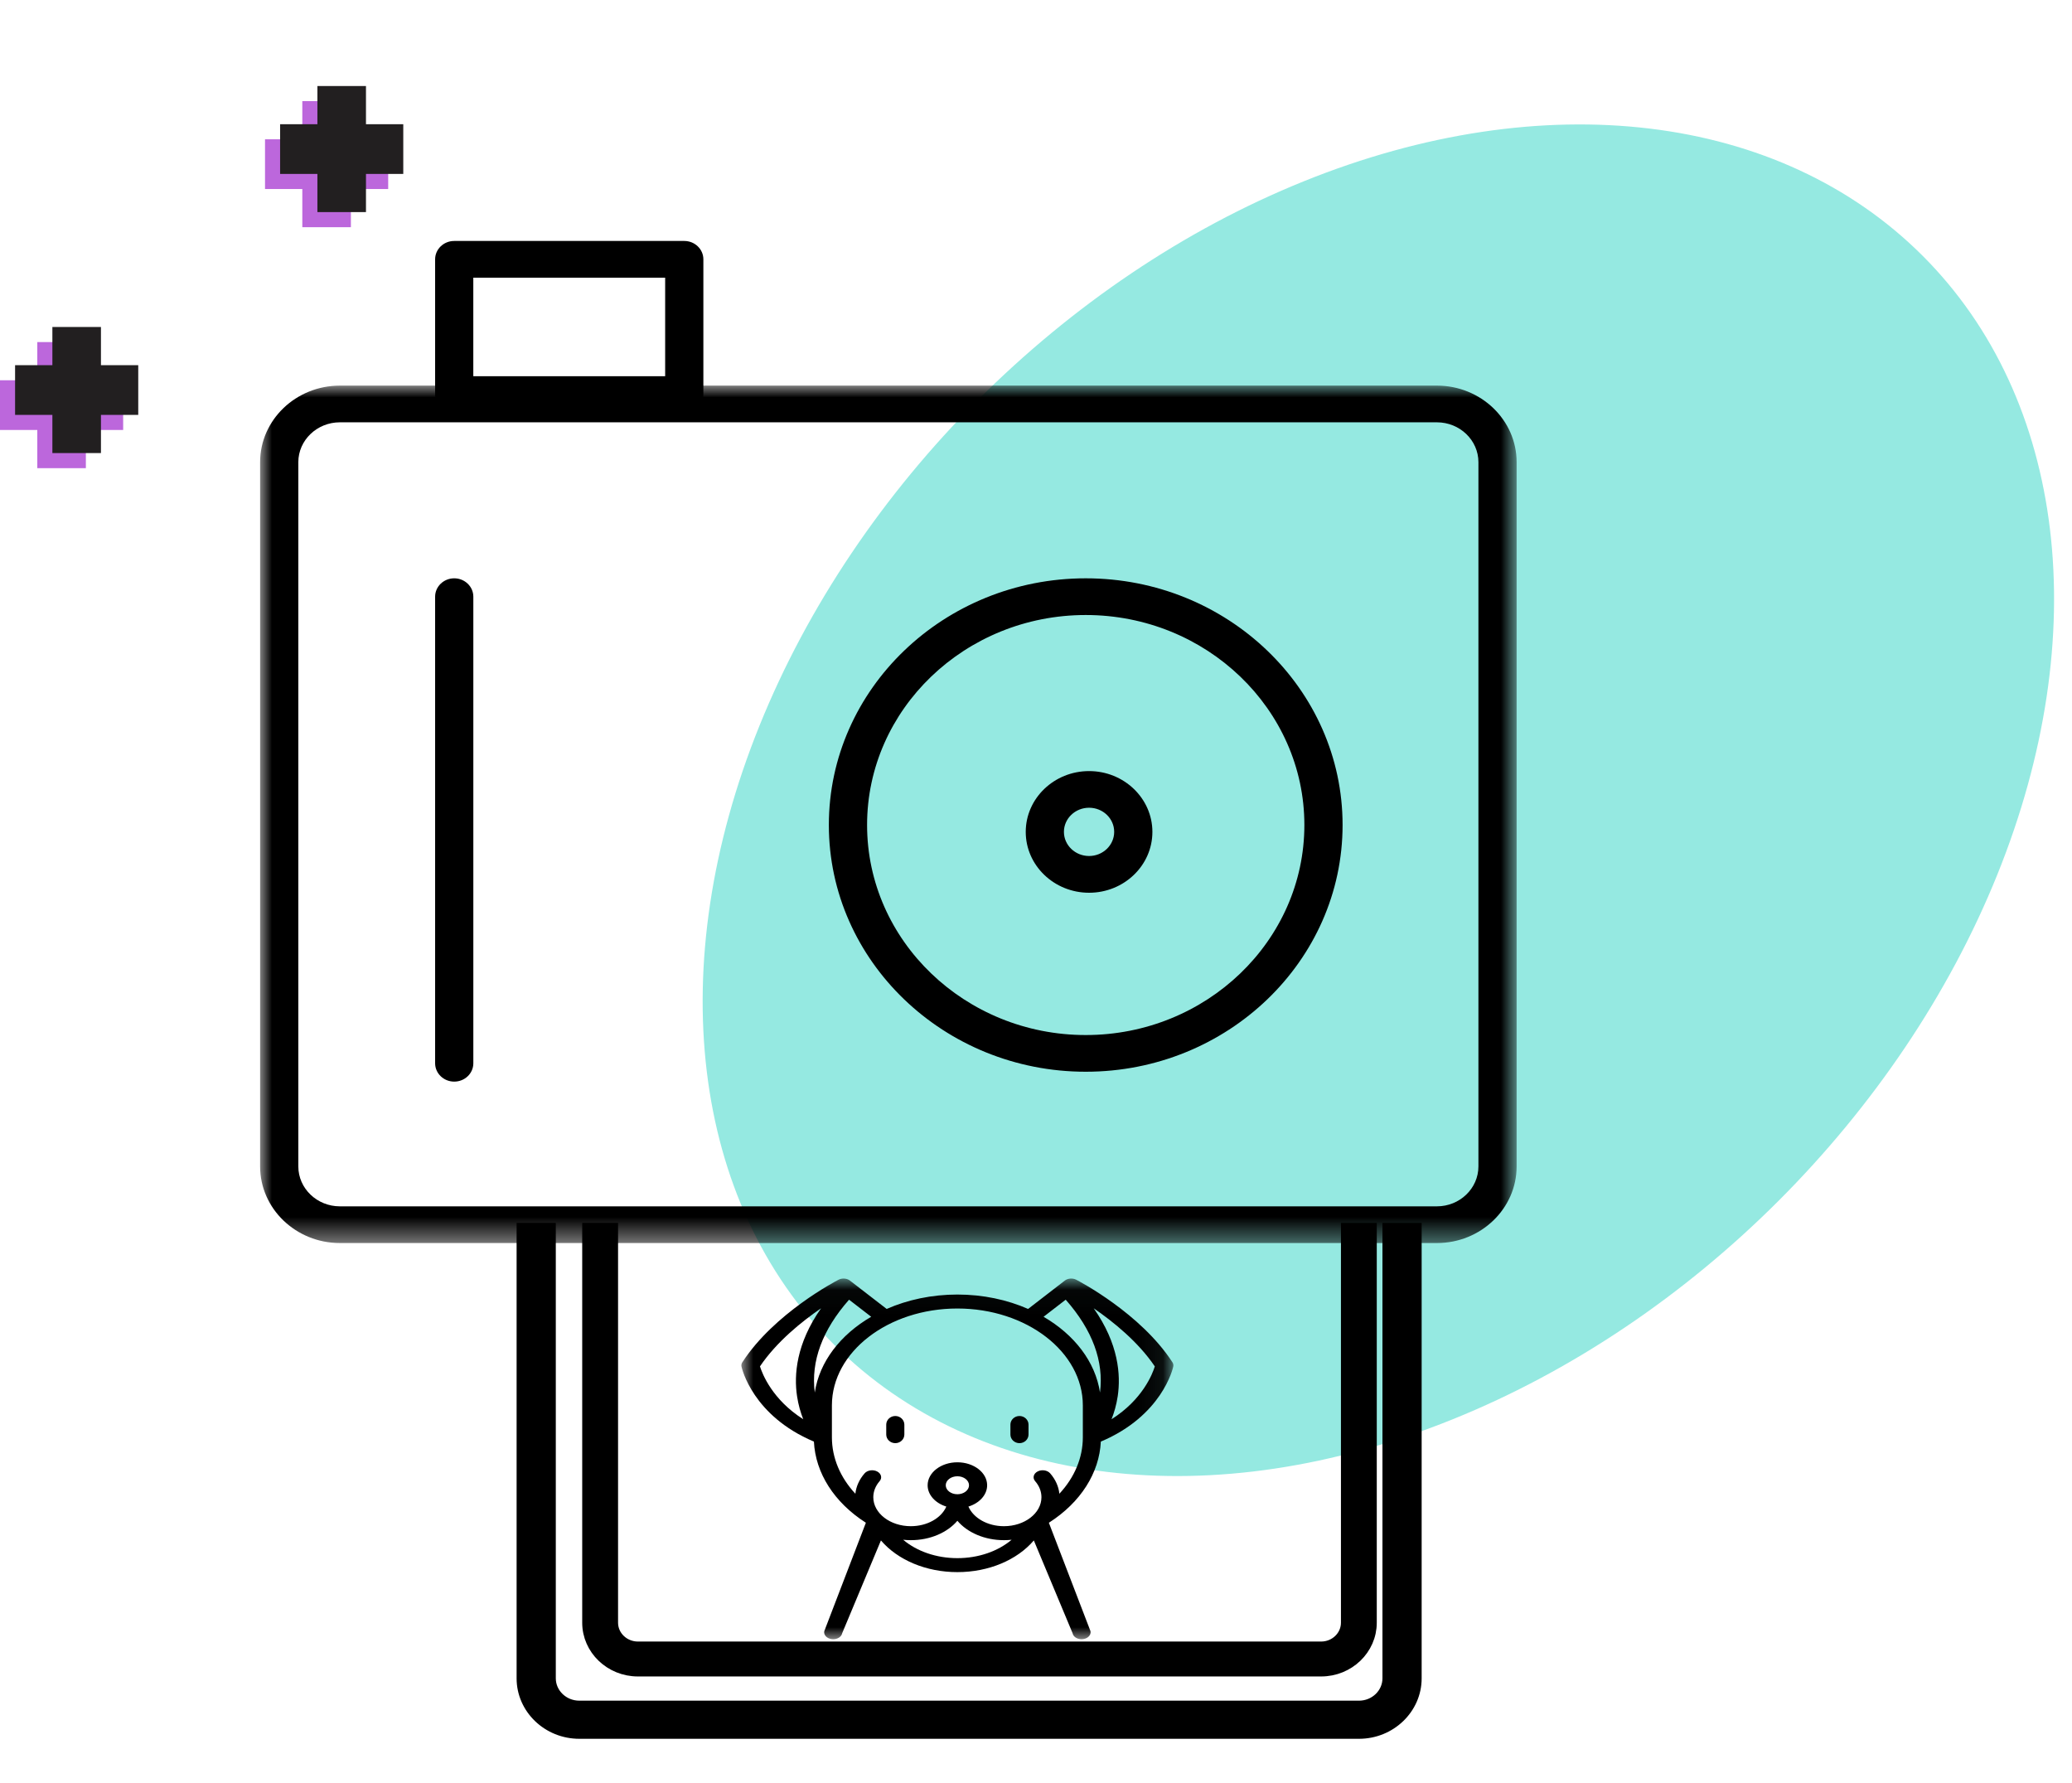 <?xml version="1.0" encoding="UTF-8" standalone="no"?>
<svg width="86px" height="74px" viewBox="0 0 86 74" version="1.1" xmlns="http://www.w3.org/2000/svg" xmlns:xlink="http://www.w3.org/1999/xlink">
    <!-- Generator: Sketch 41.2 (35397) - http://www.bohemiancoding.com/sketch -->
    <title>Artboard 2 Copy 2</title>
    <desc>Created with Sketch.</desc>
    <defs>
        <polygon id="path-1" points="3.45116799e-21 0.003 3.45116799e-21 35.586 52.153 35.586 52.153 0.003 0 0.003"></polygon>
        <polygon id="path-3" points="17.932 15 0 15 0 0.032 17.932 0.032"></polygon>
    </defs>
    <g id="gray-version" stroke="none" stroke-width="1" fill="none" fill-rule="evenodd">
        <g id="Artboard-2-Copy-2">
            <g id="Group-20" transform="translate(0, -6)">
                <ellipse id="Oval-2-Copy-4" fill="#95E9E1" transform="translate(57.21, 39.21) rotate(-45) translate(-57.21, -39.21) " cx="57.21" cy="39.21" rx="31.951" ry="23.5"></ellipse>
                <g id="Group-22-Copy" transform="translate(11, 9)">
                    <g id="Group-21">
                        <polygon id="Fill-5-Copy-2" fill="#BC67DC" points="3.564 2.781 3.564 1.196 1.548 1.196 1.548 2.781 0 2.781 0 4.844 1.548 4.844 1.548 6.429 3.564 6.429 3.564 4.844 5.112 4.844 5.112 2.781"></polygon>
                        <polygon id="Fill-5-Copy" fill="#221F20" points="4.19 2.155 4.19 0.57 2.174 0.57 2.174 2.155 0.626 2.155 0.626 4.218 2.174 4.218 2.174 5.802 4.19 5.802 4.19 4.218 5.738 4.218 5.738 2.155"></polygon>
                    </g>
                </g>
                <g id="Group-22-Copy-2" transform="translate(0, 19)">
                    <g id="Group-21">
                        <polygon id="Fill-5-Copy-2" fill="#BC67DC" points="3.564 2.781 3.564 1.196 1.548 1.196 1.548 2.781 0 2.781 0 4.844 1.548 4.844 1.548 6.429 3.564 6.429 3.564 4.844 5.112 4.844 5.112 2.781"></polygon>
                        <polygon id="Fill-5-Copy" fill="#221F20" points="4.19 2.155 4.19 0.57 2.174 0.57 2.174 2.155 0.626 2.155 0.626 4.218 2.174 4.218 2.174 5.802 4.19 5.802 4.19 4.218 5.738 4.218 5.738 2.155"></polygon>
                    </g>
                </g>
                <g id="Group-3" transform="translate(10.796, 22)">
                    <mask id="mask-2" fill="white">
                        <use xlink:href="#path-1"></use>
                    </mask>
                    <g id="Clip-2"></g>
                    <path d="M3.311,1.526 C2.36,1.526 1.586,2.27 1.586,3.18 L1.586,32.406 C1.586,33.32 2.36,34.063 3.311,34.063 L48.844,34.063 C49.794,34.063 50.567,33.32 50.567,32.406 L50.567,3.18 C50.567,2.268 49.794,1.526 48.844,1.526 L3.311,1.526 Z M48.844,35.586 L3.311,35.586 C1.486,35.586 -2.5465125e-05,34.159 -2.5465125e-05,32.406 L-2.5465125e-05,3.18 C-2.5465125e-05,1.429 1.486,0.003 3.311,0.003 L48.844,0.003 C50.668,0.003 52.153,1.429 52.153,3.18 L52.153,32.406 C52.153,34.159 50.668,35.586 48.844,35.586 L48.844,35.586 Z" id="Fill-1" fill="#000000" mask="url(#mask-2)"></path>
                </g>
                <path d="M45.065,31.523 C40.061,31.523 35.989,35.432 35.989,40.237 C35.989,45.043 40.06,48.954 45.065,48.954 C50.068,48.954 54.139,45.044 54.139,40.237 C54.139,35.433 50.068,31.523 45.065,31.523 M45.065,50.477 C39.186,50.477 34.402,45.883 34.402,40.237 C34.402,34.592 39.186,30 45.065,30 C50.944,30 55.725,34.592 55.725,40.237 C55.725,45.883 50.944,50.477 45.065,50.477" id="Fill-4" fill="#000000"></path>
                <path d="M19.645,21.613 L27.608,21.613 L27.608,17.523 L19.645,17.523 L19.645,21.613 Z M28.4,23.136 L18.852,23.136 C18.415,23.136 18.06,22.795 18.06,22.374 L18.06,16.761 C18.06,16.341 18.415,16 18.852,16 L28.402,16 C28.839,16 29.194,16.341 29.194,16.761 L29.194,22.376 C29.193,22.796 28.839,23.136 28.4,23.136 L28.4,23.136 Z" id="Fill-6" fill="#000000"></path>
                <path d="M18.853,50.887 C18.415,50.887 18.06,50.546 18.06,50.126 L18.06,30.762 C18.06,30.342 18.415,30 18.853,30 C19.29,30 19.646,30.342 19.646,30.762 L19.646,50.126 C19.646,50.548 19.29,50.887 18.853,50.887" id="Fill-8" fill="#000000"></path>
                <path d="M45.203,39.521 C44.627,39.521 44.159,39.971 44.159,40.522 C44.159,41.075 44.627,41.524 45.203,41.524 C45.777,41.524 46.245,41.075 46.245,40.522 C46.246,39.971 45.779,39.521 45.203,39.521 M45.203,43.049 C43.752,43.049 42.574,41.916 42.574,40.524 C42.574,39.132 43.753,38 45.203,38 C46.653,38 47.831,39.133 47.831,40.524 C47.832,41.916 46.653,43.049 45.203,43.049" id="Fill-9" fill="#000000"></path>
                <path d="M55.907,57 L55.907,73.342 C55.907,73.911 55.426,74.374 54.834,74.374 L26.477,74.374 C25.885,74.374 25.403,73.911 25.403,73.342 L25.403,57 L24.415,57 L24.415,73.342 C24.415,74.434 25.341,75.323 26.477,75.323 L54.834,75.323 C55.97,75.323 56.894,74.434 56.894,73.342 L56.894,57 L55.907,57 Z" id="Fill-10" stroke="#000000" stroke-width="0.5" fill="#000000"></path>
                <path d="M57.63,57 L57.63,75.65 C57.63,76.299 57.081,76.828 56.406,76.828 L24.045,76.828 C23.369,76.828 22.819,76.299 22.819,75.65 L22.819,57 L21.692,57 L21.692,75.65 C21.692,76.896 22.748,77.91 24.045,77.91 L56.406,77.91 C57.702,77.91 58.757,76.896 58.757,75.65 L58.757,57 L57.63,57 Z" id="Fill-10" stroke="#000000" stroke-width="0.5" fill="#000000"></path>
                <g id="Page-1" transform="translate(30.771, 59)">
                    <g id="Group-3" transform="translate(0, 0.028)">
                        <mask id="mask-4" fill="white">
                            <use xlink:href="#path-3"></use>
                        </mask>
                        <g id="Clip-2"></g>
                        <path d="M15.364,5.871 C15.47,5.603 15.566,5.281 15.621,4.914 C15.752,4.033 15.658,2.736 14.624,1.266 C15.425,1.815 16.471,2.656 17.16,3.678 C17.065,3.988 16.654,5.055 15.364,5.871 L15.364,5.871 Z M14.885,4.762 C14.693,3.48 13.815,2.357 12.543,1.618 L13.462,0.909 C14.572,2.168 15.051,3.464 14.885,4.762 L14.885,4.762 Z M14.173,6.621 C14.173,7.472 13.827,8.287 13.199,8.962 C13.168,8.66 13.038,8.37 12.818,8.117 C12.703,7.984 12.469,7.948 12.297,8.037 C12.124,8.126 12.078,8.307 12.193,8.44 C12.365,8.637 12.455,8.868 12.455,9.107 C12.455,9.77 11.757,10.309 10.898,10.309 C10.219,10.309 9.634,9.973 9.424,9.495 C9.879,9.354 10.201,9.011 10.201,8.61 C10.201,8.085 9.647,7.657 8.966,7.657 C8.285,7.657 7.731,8.085 7.731,8.61 C7.731,9.011 8.053,9.354 8.507,9.495 C8.298,9.973 7.713,10.309 7.033,10.309 C6.175,10.309 5.476,9.77 5.476,9.107 C5.476,8.868 5.567,8.637 5.738,8.44 C5.854,8.307 5.808,8.126 5.635,8.037 C5.463,7.948 5.229,7.984 5.114,8.117 C4.894,8.37 4.764,8.66 4.732,8.962 C4.104,8.287 3.758,7.472 3.758,6.621 L3.758,5.295 C3.758,3.078 6.094,1.275 8.966,1.275 C11.837,1.275 14.173,3.078 14.173,5.295 L14.173,6.621 Z M8.483,8.61 C8.483,8.405 8.699,8.237 8.966,8.237 C9.232,8.237 9.449,8.405 9.449,8.61 C9.449,8.816 9.232,8.983 8.966,8.983 C8.699,8.983 8.483,8.816 8.483,8.61 L8.483,8.61 Z M8.966,11.635 C8.091,11.635 7.283,11.351 6.716,10.872 C6.819,10.883 6.925,10.889 7.033,10.889 C7.837,10.889 8.552,10.572 8.966,10.084 C9.38,10.572 10.094,10.889 10.899,10.889 C11.007,10.889 11.113,10.883 11.217,10.872 C10.649,11.351 9.842,11.635 8.966,11.635 L8.966,11.635 Z M4.47,0.909 L5.389,1.618 C4.116,2.357 3.239,3.48 3.047,4.762 C2.881,3.464 3.359,2.168 4.47,0.909 L4.47,0.909 Z M2.311,4.914 C2.366,5.28 2.462,5.601 2.567,5.869 C1.284,5.055 0.869,3.987 0.772,3.677 C1.461,2.656 2.507,1.815 3.308,1.266 C2.273,2.736 2.179,4.033 2.311,4.914 L2.311,4.914 Z M17.892,3.507 C16.574,1.473 14.007,0.137 13.899,0.081 C13.75,0.004 13.551,0.019 13.424,0.117 L11.901,1.293 C11.034,0.912 10.032,0.695 8.966,0.695 C7.899,0.695 6.897,0.913 6.031,1.293 L4.507,0.117 C4.381,0.019 4.182,0.004 4.033,0.081 C3.924,0.137 1.358,1.473 0.04,3.507 C0.004,3.562 -0.008,3.624 0.005,3.685 C0.024,3.77 0.474,5.728 3.011,6.798 C3.076,8.103 3.85,9.32 5.158,10.159 C5.161,10.161 5.165,10.163 5.168,10.165 L3.44,14.669 C3.41,14.827 3.553,14.974 3.759,14.997 C3.777,14.999 3.795,15 3.812,15 C3.996,15 4.157,14.896 4.184,14.751 L5.793,10.9 C6.489,11.714 7.668,12.215 8.966,12.215 C10.264,12.215 11.443,11.714 12.139,10.9 L13.748,14.751 C13.774,14.896 13.935,15 14.119,15 C14.137,15 14.155,14.999 14.173,14.997 C14.378,14.974 14.521,14.827 14.492,14.669 L12.763,10.166 C12.767,10.164 12.77,10.162 12.774,10.159 C14.082,9.32 14.856,8.103 14.92,6.798 C17.458,5.728 17.908,3.77 17.926,3.685 C17.939,3.624 17.927,3.562 17.892,3.507 L17.892,3.507 Z" id="Fill-1" fill="#000000" mask="url(#mask-4)"></path>
                    </g>
                    <path d="M6.389,5.764 C6.181,5.764 6.013,5.925 6.013,6.123 L6.013,6.532 C6.013,6.731 6.181,6.891 6.389,6.891 C6.596,6.891 6.765,6.731 6.765,6.532 L6.765,6.123 C6.765,5.925 6.596,5.764 6.389,5.764" id="Fill-4" fill="#000000"></path>
                    <path d="M11.543,5.764 C11.335,5.764 11.167,5.925 11.167,6.123 L11.167,6.532 C11.167,6.731 11.335,6.891 11.543,6.891 C11.75,6.891 11.919,6.731 11.919,6.532 L11.919,6.123 C11.919,5.925 11.75,5.764 11.543,5.764" id="Fill-6" fill="#000000"></path>
                </g>
            </g>
        </g>
    </g>
</svg>